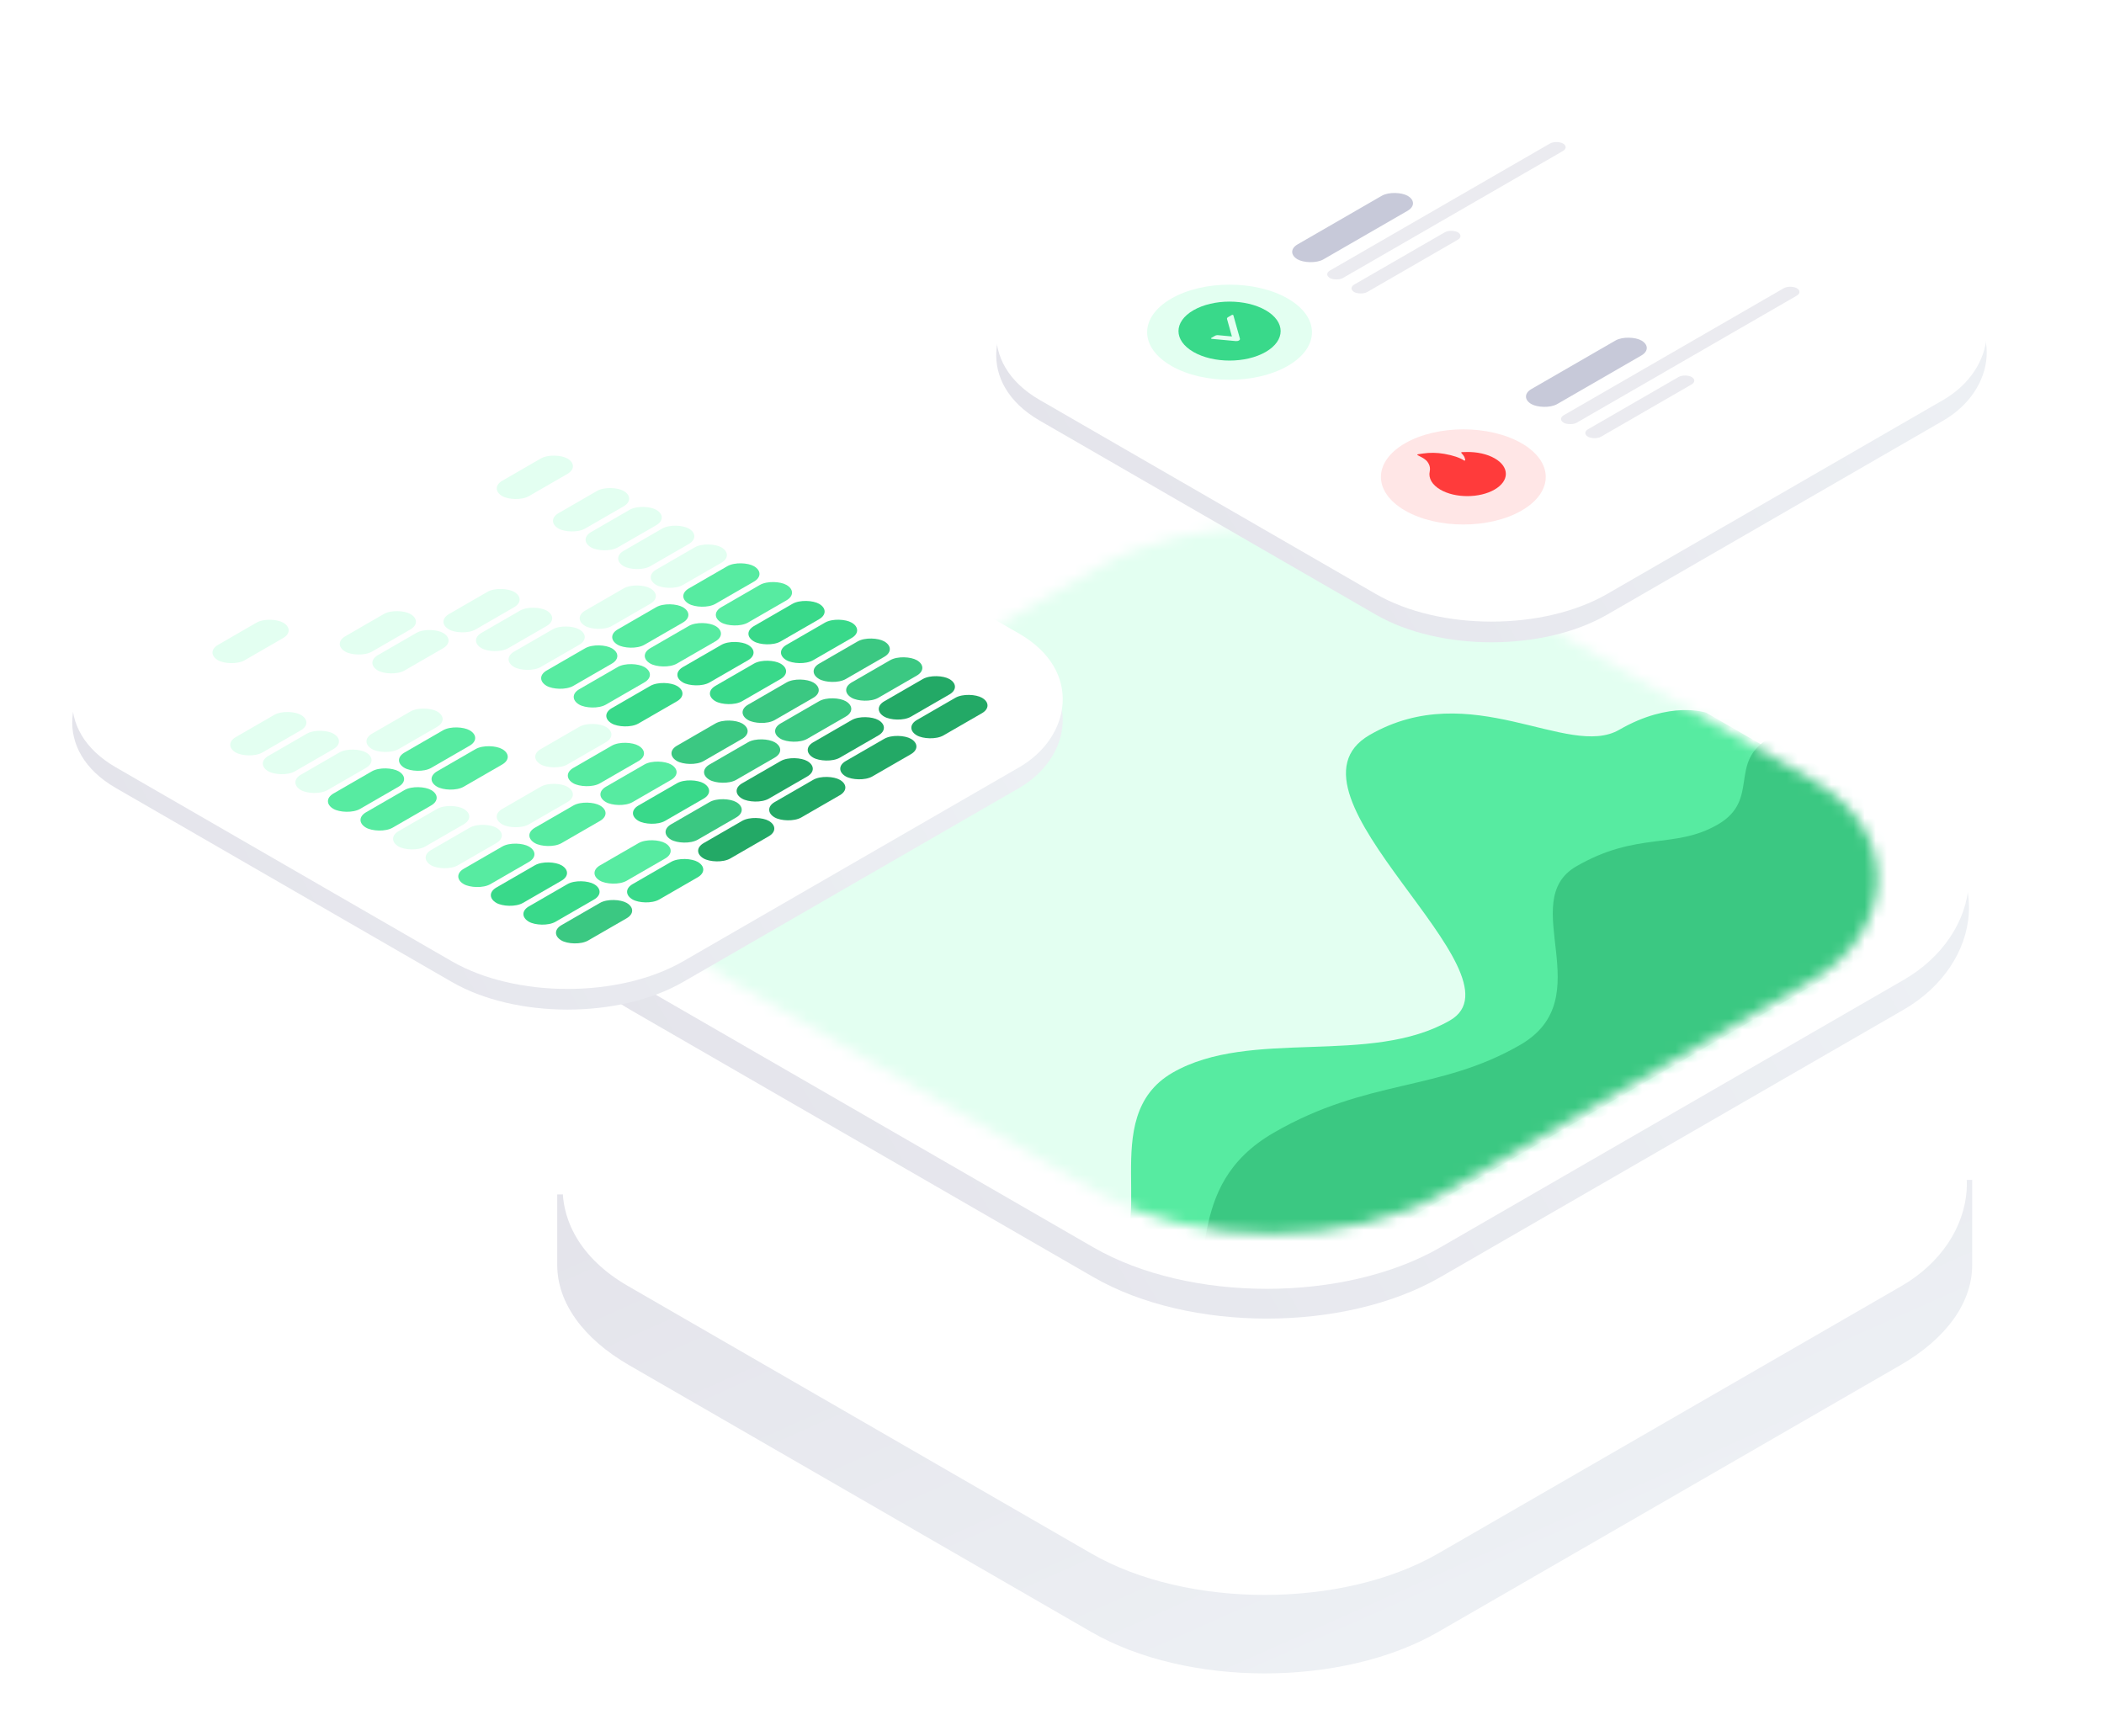 <svg width="189" height="156" viewBox="0 0 189 156" fill="none" xmlns="http://www.w3.org/2000/svg">
    <g filter="url(#filter0_dd)">
        <path d="M50.056 106.809L177.159 105.5L177.159 113.151C177.159 116.526 174.837 119.763 170.702 122.15L129.197 146.111C120.587 151.082 106.629 151.082 98.019 146.111L56.514 122.15C52.379 119.763 50.056 116.526 50.056 113.151L50.056 106.809Z" fill="url(#paint0_linear)"/>
        <rect width="84.061" height="84.061" rx="18" transform="matrix(0.866 0.5 -0.866 0.5 113.609 64)" fill="white"/>
    </g>
    <g filter="url(#filter1_dd)">
        <rect width="84.061" height="84.061" rx="18" transform="matrix(0.866 0.5 -0.866 0.5 113.801 35.674)" fill="url(#paint1_linear)"/>
        <rect width="84.061" height="84.061" rx="18" transform="matrix(0.866 0.5 -0.866 0.5 113.801 33)" fill="white"/>
        <mask id="mask0" mask-type="alpha" maskUnits="userSpaceOnUse" x="59" y="43" width="111" height="64">
            <rect width="74.128" height="74.128" rx="18" transform="matrix(0.866 0.5 -0.866 0.5 114.199 38.001)" fill="white"/>
        </mask>
        <g mask="url(#mask0)">
            <rect width="80.156" height="80.156" rx="18" transform="matrix(0.866 0.5 -0.866 0.5 113.699 35.14)" fill="#E3FFF1"/>
            <path d="M83.797 112.693C86.885 111.088 94.547 112.876 99.442 109.79C104.337 106.705 98.34 96.407 105.33 92.371C112.321 88.336 123.096 91.805 130.25 87.675C137.404 83.544 113.934 67.283 123.034 62.029C132.134 56.776 140.854 64.219 145.455 61.563C150.055 58.907 153.261 60.028 153.261 60.028L175.72 72.993C178.113 74.375 178.112 76.615 175.717 77.995L104.844 118.849C101.974 120.503 97.324 120.502 94.456 118.847C90.237 116.411 84.823 113.286 83.797 112.693Z" fill="#57EBA1"/>
            <path d="M91.731 116.267C96.25 113.491 102.061 115.711 105.88 113.248C109.699 110.786 105.985 102.631 114.425 97.759C122.865 92.886 129.244 94.096 136.556 89.874C143.869 85.653 136.139 76.983 141.605 73.828C147.071 70.672 150.423 72.317 154.296 70.081C158.169 67.846 155.184 64.481 158.951 62.306L174.948 71.542C177.818 73.198 177.818 75.885 174.948 77.541L104.867 117.999C102.087 119.604 97.64 119.645 94.841 118.051C93.941 117.539 92.908 116.947 91.731 116.267Z" fill="#3BC882"/>
        </g>
    </g>
    <g filter="url(#filter2_dd)">
        <rect width="58.861" height="58.861" rx="12" transform="matrix(0.866 0.5 -0.866 0.5 133.977 1.857)" fill="url(#paint2_linear)"/>
        <rect width="58.861" height="58.861" rx="12" transform="matrix(0.866 0.5 -0.866 0.5 133.977 0)" fill="white"/>
        <g filter="url(#filter3_dd)">
            <rect width="49.7" height="20.149" rx="8" transform="matrix(0.866 -0.5 0.866 0.5 114 41.848)" fill="white"/>
            <path fill-rule="evenodd" clip-rule="evenodd" d="M136.685 44.87C139.576 43.2 139.576 40.494 136.685 38.825C133.794 37.156 129.106 37.156 126.215 38.825C123.324 40.494 123.324 43.2 126.215 44.87C129.106 46.539 133.794 46.539 136.685 44.87Z" fill="#FFE6E6"/>
            <path d="M133.09 39.738C132.653 39.641 132.186 39.597 131.718 39.609L131.332 39.619C131.319 39.619 131.306 39.621 131.295 39.625C131.284 39.629 131.275 39.635 131.268 39.641C131.262 39.647 131.258 39.655 131.257 39.662C131.257 39.67 131.259 39.677 131.265 39.684L131.433 39.885C131.539 40.011 131.601 40.166 131.618 40.344C131.619 40.356 131.61 40.364 131.603 40.369C131.596 40.374 131.583 40.38 131.563 40.38C131.545 40.381 131.528 40.376 131.516 40.369C131.125 40.113 130.53 39.914 129.745 39.776C129.094 39.661 128.449 39.65 127.825 39.743L127.371 39.811C127.311 39.82 127.293 39.864 127.338 39.888L127.686 40.071C127.924 40.197 128.098 40.328 128.203 40.46C128.331 40.622 128.411 40.795 128.442 40.974C128.463 41.098 128.459 41.224 128.432 41.348C128.364 41.646 128.415 41.949 128.579 42.235C128.746 42.522 129.026 42.782 129.397 42.997C129.724 43.185 130.105 43.331 130.531 43.43C130.941 43.525 131.379 43.573 131.822 43.571C132.268 43.57 132.703 43.52 133.114 43.422C133.541 43.322 133.923 43.175 134.252 42.985C134.581 42.795 134.836 42.574 135.011 42.328C135.18 42.091 135.268 41.838 135.269 41.582C135.271 41.324 135.188 41.073 135.024 40.837C134.853 40.591 134.598 40.369 134.273 40.182C133.935 39.987 133.538 39.837 133.09 39.738Z" fill="#FF3B3B"/>
            <rect width="10.746" height="1.343" rx="0.672" transform="matrix(0.866 -0.5 0.866 0.5 142.066 37.902)" fill="#EBEBF0"/>
            <rect width="24.178" height="1.343" rx="0.672" transform="matrix(0.866 -0.5 0.866 0.5 139.883 36.643)" fill="#EBEBF0"/>
            <rect width="11.418" height="2.686" rx="1.343" transform="matrix(0.866 -0.5 0.866 0.5 136.395 34.628)" fill="#C7C9D9"/>
        </g>
        <g filter="url(#filter4_dd)">
            <rect width="49.7" height="20.149" rx="8" transform="matrix(0.866 -0.5 0.866 0.5 93 28.848)" fill="white"/>
            <path fill-rule="evenodd" clip-rule="evenodd" d="M115.685 31.869C118.576 30.2 118.576 27.494 115.685 25.825C112.794 24.156 108.106 24.156 105.215 25.825C102.324 27.494 102.324 30.2 105.215 31.869C108.106 33.539 112.794 33.539 115.685 31.869Z" fill="#E3FFF1"/>
            <path d="M107.205 26.873C105.414 27.907 105.414 29.585 107.205 30.619C108.997 31.653 111.903 31.653 113.695 30.619C115.486 29.585 115.486 27.907 113.695 26.873C111.903 25.838 108.997 25.838 107.205 26.873ZM110.792 27.325L111.381 29.427C111.39 29.456 111.386 29.486 111.37 29.515C111.354 29.543 111.327 29.569 111.29 29.59C111.254 29.611 111.209 29.627 111.16 29.636C111.11 29.645 111.058 29.648 111.007 29.643L108.852 29.442C108.786 29.435 108.76 29.389 108.807 29.361L109.147 29.165C109.221 29.123 109.327 29.102 109.431 29.113L110.662 29.228L110.222 27.659C110.205 27.599 110.239 27.538 110.313 27.495L110.653 27.299C110.7 27.272 110.781 27.287 110.792 27.325Z" fill="#39D98A"/>
            <rect width="10.746" height="1.343" rx="0.672" transform="matrix(0.866 -0.5 0.866 0.5 121.066 24.902)" fill="#EBEBF0"/>
            <rect width="24.178" height="1.343" rx="0.672" transform="matrix(0.866 -0.5 0.866 0.5 118.883 23.643)" fill="#EBEBF0"/>
            <rect width="11.418" height="2.686" rx="1.343" transform="matrix(0.866 -0.5 0.866 0.5 115.395 21.628)" fill="#C7C9D9"/>
        </g>
    </g>
    <g filter="url(#filter5_dd)">
        <rect width="58.861" height="58.861" rx="12" transform="matrix(0.866 0.5 -0.866 0.5 50.977 34.857)" fill="url(#paint3_linear)"/>
        <rect width="58.861" height="58.861" rx="12" transform="matrix(0.866 0.5 -0.866 0.5 50.977 33)" fill="white"/>
        <rect width="6.757" height="2.764" rx="1.382" transform="matrix(0.866 -0.5 0.866 0.5 49.242 83.304)" fill="#3BC882"/>
        <rect width="6.757" height="2.764" rx="1.382" transform="matrix(0.866 -0.5 0.866 0.5 55.629 79.62)" fill="#39D98A"/>
        <rect width="6.757" height="2.764" rx="1.382" transform="matrix(0.866 -0.5 0.866 0.5 62.012 75.935)" fill="#23A966"/>
        <rect width="6.757" height="2.764" rx="1.382" transform="matrix(0.866 -0.5 0.866 0.5 68.394 72.247)" fill="#23A966"/>
        <rect width="6.757" height="2.764" rx="1.382" transform="matrix(0.866 -0.5 0.866 0.5 74.777 68.562)" fill="#23A966"/>
        <rect width="6.757" height="2.764" rx="1.382" transform="matrix(0.866 -0.5 0.866 0.5 81.164 64.877)" fill="#23A966"/>
        <rect width="6.757" height="2.764" rx="1.382" transform="matrix(0.866 -0.5 0.866 0.5 46.316 81.619)" fill="#39D98A"/>
        <rect width="6.757" height="2.764" rx="1.382" transform="matrix(0.866 -0.5 0.866 0.5 52.703 77.935)" fill="#57EBA1"/>
        <rect width="6.757" height="2.764" rx="1.382" transform="matrix(0.866 -0.5 0.866 0.5 59.086 74.247)" fill="#3BC882"/>
        <rect width="6.757" height="2.764" rx="1.382" transform="matrix(0.866 -0.5 0.866 0.5 65.469 70.562)" fill="#23A966"/>
        <rect width="6.757" height="2.764" rx="1.382" transform="matrix(0.866 -0.5 0.866 0.5 71.856 66.877)" fill="#23A966"/>
        <rect width="6.757" height="2.764" rx="1.382" transform="matrix(0.866 -0.5 0.866 0.5 78.238 63.195)" fill="#23A966"/>
        <rect width="6.757" height="2.764" rx="1.382" transform="matrix(0.866 -0.5 0.866 0.5 43.391 79.926)" fill="#39D98A"/>
        <rect width="6.757" height="2.764" rx="1.382" transform="matrix(0.866 -0.5 0.866 0.5 56.156 72.556)" fill="#39D98A"/>
        <rect width="6.757" height="2.764" rx="1.382" transform="matrix(0.866 -0.5 0.866 0.5 62.543 68.871)" fill="#3BC882"/>
        <rect width="6.757" height="2.764" rx="1.382" transform="matrix(0.866 -0.5 0.866 0.5 68.926 65.184)" fill="#3BC882"/>
        <rect width="6.757" height="2.764" rx="1.382" transform="matrix(0.866 -0.5 0.866 0.5 75.309 61.499)" fill="#3BC882"/>
        <rect width="6.757" height="2.764" rx="1.382" transform="matrix(0.866 -0.5 0.866 0.5 40.465 78.24)" fill="#57EBA1"/>
        <rect width="6.757" height="2.764" rx="1.382" transform="matrix(0.866 -0.5 0.866 0.5 46.852 74.555)" fill="#57EBA1"/>
        <rect width="6.757" height="2.764" rx="1.382" transform="matrix(0.866 -0.5 0.866 0.5 53.234 70.87)" fill="#57EBA1"/>
        <rect width="6.757" height="2.764" rx="1.382" transform="matrix(0.866 -0.5 0.866 0.5 59.617 67.182)" fill="#3BC882"/>
        <rect width="6.757" height="2.764" rx="1.382" transform="matrix(0.866 -0.5 0.866 0.5 66.004 63.498)" fill="#3BC882"/>
        <rect width="6.757" height="2.764" rx="1.382" transform="matrix(0.866 -0.5 0.866 0.5 72.387 59.813)" fill="#3BC882"/>
        <rect width="6.757" height="2.764" rx="1.382" transform="matrix(0.866 -0.5 0.866 0.5 37.535 76.55)" fill="#E3FFF1"/>
        <rect width="6.757" height="2.764" rx="1.382" transform="matrix(0.866 -0.5 0.866 0.5 43.918 72.868)" fill="#E3FFF1"/>
        <rect width="6.757" height="2.764" rx="1.382" transform="matrix(0.866 -0.5 0.866 0.5 50.305 69.18)" fill="#57EBA1"/>
        <rect width="6.757" height="2.764" rx="1.382" transform="matrix(0.866 -0.5 0.866 0.5 63.07 61.807)" fill="#39D98A"/>
        <rect width="6.757" height="2.764" rx="1.382" transform="matrix(0.866 -0.5 0.866 0.5 69.453 58.123)" fill="#39D98A"/>
        <rect width="6.757" height="2.764" rx="1.382" transform="matrix(0.866 -0.5 0.866 0.5 34.609 74.86)" fill="#E3FFF1"/>
        <rect width="6.757" height="2.764" rx="1.382" transform="matrix(0.866 -0.5 0.866 0.5 47.379 67.487)" fill="#E3FFF1"/>
        <rect width="6.757" height="2.764" rx="1.382" transform="matrix(0.866 -0.5 0.866 0.5 53.762 63.809)" fill="#39D98A"/>
        <rect width="6.757" height="2.764" rx="1.382" transform="matrix(0.866 -0.5 0.866 0.5 60.148 60.121)" fill="#39D98A"/>
        <rect width="6.757" height="2.764" rx="1.382" transform="matrix(0.866 -0.5 0.866 0.5 66.531 56.436)" fill="#39D98A"/>
        <rect width="6.757" height="2.764" rx="1.382" transform="matrix(0.866 -0.5 0.866 0.5 31.684 73.166)" fill="#57EBA1"/>
        <rect width="6.757" height="2.764" rx="1.382" transform="matrix(0.866 -0.5 0.866 0.5 38.066 69.487)" fill="#57EBA1"/>
        <rect width="6.757" height="2.764" rx="1.382" transform="matrix(0.866 -0.5 0.866 0.5 50.836 62.112)" fill="#57EBA1"/>
        <rect width="6.757" height="2.764" rx="1.382" transform="matrix(0.866 -0.5 0.866 0.5 57.219 58.424)" fill="#57EBA1"/>
        <rect width="6.757" height="2.764" rx="1.382" transform="matrix(0.866 -0.5 0.866 0.5 63.602 54.739)" fill="#57EBA1"/>
        <rect width="6.757" height="2.764" rx="1.382" transform="matrix(0.866 -0.5 0.866 0.5 28.758 71.48)" fill="#57EBA1"/>
        <rect width="6.757" height="2.764" rx="1.382" transform="matrix(0.866 -0.5 0.866 0.5 35.141 67.798)" fill="#57EBA1"/>
        <rect width="6.757" height="2.764" rx="1.382" transform="matrix(0.866 -0.5 0.866 0.5 47.91 60.428)" fill="#57EBA1"/>
        <rect width="6.757" height="2.764" rx="1.382" transform="matrix(0.866 -0.5 0.866 0.5 54.293 56.737)" fill="#57EBA1"/>
        <rect width="6.757" height="2.764" rx="1.382" transform="matrix(0.866 -0.5 0.866 0.5 60.68 53.056)" fill="#57EBA1"/>
        <rect width="6.757" height="2.764" rx="1.382" transform="matrix(0.866 -0.5 0.866 0.5 25.832 69.79)" fill="#E3FFF1"/>
        <rect width="6.757" height="2.764" rx="1.382" transform="matrix(0.866 -0.5 0.866 0.5 32.219 66.105)" fill="#E3FFF1"/>
        <rect width="6.757" height="2.764" rx="1.382" transform="matrix(0.866 -0.5 0.866 0.5 44.984 58.732)" fill="#E3FFF1"/>
        <rect width="6.757" height="2.764" rx="1.382" transform="matrix(0.866 -0.5 0.866 0.5 51.371 55.047)" fill="#E3FFF1"/>
        <rect width="6.757" height="2.764" rx="1.382" transform="matrix(0.866 -0.5 0.866 0.5 57.754 51.362)" fill="#E3FFF1"/>
        <rect width="6.757" height="2.764" rx="1.382" transform="matrix(0.866 -0.5 0.866 0.5 22.906 68.102)" fill="#E3FFF1"/>
        <rect width="6.757" height="2.764" rx="1.382" transform="matrix(0.866 -0.5 0.866 0.5 42.059 57.044)" fill="#E3FFF1"/>
        <rect width="6.757" height="2.764" rx="1.382" transform="matrix(0.866 -0.5 0.866 0.5 54.828 49.675)" fill="#E3FFF1"/>
        <rect width="6.757" height="2.764" rx="1.382" transform="matrix(0.866 -0.5 0.866 0.5 19.98 66.413)" fill="#E3FFF1"/>
        <rect width="6.757" height="2.764" rx="1.382" transform="matrix(0.866 -0.5 0.866 0.5 32.75 59.047)" fill="#E3FFF1"/>
        <rect width="6.757" height="2.764" rx="1.382" transform="matrix(0.866 -0.5 0.866 0.5 39.133 55.359)" fill="#E3FFF1"/>
        <rect width="6.757" height="2.764" rx="1.382" transform="matrix(0.866 -0.5 0.866 0.5 51.902 47.989)" fill="#E3FFF1"/>
        <rect width="6.757" height="2.764" rx="1.382" transform="matrix(0.866 -0.5 0.866 0.5 29.82 57.352)" fill="#E3FFF1"/>
        <rect width="6.757" height="2.764" rx="1.382" transform="matrix(0.866 -0.5 0.866 0.5 48.973 46.294)" fill="#E3FFF1"/>
        <rect width="6.757" height="2.764" rx="1.382" transform="matrix(0.866 -0.5 0.866 0.5 18.387 58.126)" fill="#E3FFF1"/>
        <rect width="6.757" height="2.764" rx="1.382" transform="matrix(0.866 -0.5 0.866 0.5 43.922 43.381)" fill="#E3FFF1"/>
    </g>
    <defs>
        <filter id="filter0_dd" x="47.941" y="67.772" width="131.337" height="84.567" filterUnits="userSpaceOnUse" color-interpolation-filters="sRGB">
            <feFlood flood-opacity="0" result="BackgroundImageFix"/>
            <feColorMatrix in="SourceAlpha" type="matrix" values="0 0 0 0 0 0 0 0 0 0 0 0 0 0 0 0 0 0 127 0"/>
            <feOffset dy="0.5"/>
            <feGaussianBlur stdDeviation="1"/>
            <feColorMatrix type="matrix" values="0 0 0 0 0.376 0 0 0 0 0.38 0 0 0 0 0.439 0 0 0 0.16 0"/>
            <feBlend mode="normal" in2="BackgroundImageFix" result="effect1_dropShadow"/>
            <feColorMatrix in="SourceAlpha" type="matrix" values="0 0 0 0 0 0 0 0 0 0 0 0 0 0 0 0 0 0 127 0"/>
            <feOffset/>
            <feGaussianBlur stdDeviation="0.5"/>
            <feColorMatrix type="matrix" values="0 0 0 0 0.157 0 0 0 0 0.161 0 0 0 0 0.239 0 0 0 0.08 0"/>
            <feBlend mode="normal" in2="effect1_dropShadow" result="effect2_dropShadow"/>
            <feBlend mode="normal" in="SourceGraphic" in2="effect2_dropShadow" result="shape"/>
        </filter>
        <filter id="filter1_dd" x="42.133" y="34.272" width="143.337" height="92.186" filterUnits="userSpaceOnUse" color-interpolation-filters="sRGB">
            <feFlood flood-opacity="0" result="BackgroundImageFix"/>
            <feColorMatrix in="SourceAlpha" type="matrix" values="0 0 0 0 0 0 0 0 0 0 0 0 0 0 0 0 0 0 127 0"/>
            <feOffset dy="4"/>
            <feGaussianBlur stdDeviation="4"/>
            <feColorMatrix type="matrix" values="0 0 0 0 0.376 0 0 0 0 0.38 0 0 0 0 0.439 0 0 0 0.16 0"/>
            <feBlend mode="normal" in2="BackgroundImageFix" result="effect1_dropShadow"/>
            <feColorMatrix in="SourceAlpha" type="matrix" values="0 0 0 0 0 0 0 0 0 0 0 0 0 0 0 0 0 0 127 0"/>
            <feOffset/>
            <feGaussianBlur stdDeviation="1"/>
            <feColorMatrix type="matrix" values="0 0 0 0 0.157 0 0 0 0 0.161 0 0 0 0 0.239 0 0 0 0.04 0"/>
            <feBlend mode="normal" in2="effect1_dropShadow" result="effect2_dropShadow"/>
            <feBlend mode="normal" in="SourceGraphic" in2="effect2_dropShadow" result="shape"/>
        </filter>
        <filter id="filter2_dd" x="87.09" y="2.014" width="93.777" height="57.685" filterUnits="userSpaceOnUse" color-interpolation-filters="sRGB">
            <feFlood flood-opacity="0" result="BackgroundImageFix"/>
            <feColorMatrix in="SourceAlpha" type="matrix" values="0 0 0 0 0 0 0 0 0 0 0 0 0 0 0 0 0 0 127 0"/>
            <feOffset dy="0.5"/>
            <feGaussianBlur stdDeviation="1"/>
            <feColorMatrix type="matrix" values="0 0 0 0 0.376 0 0 0 0 0.38 0 0 0 0 0.439 0 0 0 0.16 0"/>
            <feBlend mode="normal" in2="BackgroundImageFix" result="effect1_dropShadow"/>
            <feColorMatrix in="SourceAlpha" type="matrix" values="0 0 0 0 0 0 0 0 0 0 0 0 0 0 0 0 0 0 127 0"/>
            <feOffset/>
            <feGaussianBlur stdDeviation="0.5"/>
            <feColorMatrix type="matrix" values="0 0 0 0 0.157 0 0 0 0 0.161 0 0 0 0 0.239 0 0 0 0.08 0"/>
            <feBlend mode="normal" in2="effect1_dropShadow" result="effect2_dropShadow"/>
            <feBlend mode="normal" in="SourceGraphic" in2="effect2_dropShadow" result="shape"/>
        </filter>
        <filter id="filter3_dd" x="116.059" y="17.843" width="56.375" height="34.236" filterUnits="userSpaceOnUse" color-interpolation-filters="sRGB">
            <feFlood flood-opacity="0" result="BackgroundImageFix"/>
            <feColorMatrix in="SourceAlpha" type="matrix" values="0 0 0 0 0 0 0 0 0 0 0 0 0 0 0 0 0 0 127 0"/>
            <feOffset dy="0.5"/>
            <feGaussianBlur stdDeviation="1"/>
            <feColorMatrix type="matrix" values="0 0 0 0 0.376 0 0 0 0 0.38 0 0 0 0 0.439 0 0 0 0.16 0"/>
            <feBlend mode="normal" in2="BackgroundImageFix" result="effect1_dropShadow"/>
            <feColorMatrix in="SourceAlpha" type="matrix" values="0 0 0 0 0 0 0 0 0 0 0 0 0 0 0 0 0 0 127 0"/>
            <feOffset/>
            <feGaussianBlur stdDeviation="0.5"/>
            <feColorMatrix type="matrix" values="0 0 0 0 0.157 0 0 0 0 0.161 0 0 0 0 0.239 0 0 0 0.08 0"/>
            <feBlend mode="normal" in2="effect1_dropShadow" result="effect2_dropShadow"/>
            <feBlend mode="normal" in="SourceGraphic" in2="effect2_dropShadow" result="shape"/>
        </filter>
        <filter id="filter4_dd" x="95.059" y="4.843" width="56.375" height="34.236" filterUnits="userSpaceOnUse" color-interpolation-filters="sRGB">
            <feFlood flood-opacity="0" result="BackgroundImageFix"/>
            <feColorMatrix in="SourceAlpha" type="matrix" values="0 0 0 0 0 0 0 0 0 0 0 0 0 0 0 0 0 0 127 0"/>
            <feOffset dy="0.5"/>
            <feGaussianBlur stdDeviation="1"/>
            <feColorMatrix type="matrix" values="0 0 0 0 0.376 0 0 0 0 0.38 0 0 0 0 0.439 0 0 0 0.16 0"/>
            <feBlend mode="normal" in2="BackgroundImageFix" result="effect1_dropShadow"/>
            <feColorMatrix in="SourceAlpha" type="matrix" values="0 0 0 0 0 0 0 0 0 0 0 0 0 0 0 0 0 0 127 0"/>
            <feOffset/>
            <feGaussianBlur stdDeviation="0.5"/>
            <feColorMatrix type="matrix" values="0 0 0 0 0.157 0 0 0 0 0.161 0 0 0 0 0.239 0 0 0 0.08 0"/>
            <feBlend mode="normal" in2="effect1_dropShadow" result="effect2_dropShadow"/>
            <feBlend mode="normal" in="SourceGraphic" in2="effect2_dropShadow" result="shape"/>
        </filter>
        <filter id="filter5_dd" x="4.09" y="35.014" width="93.777" height="57.685" filterUnits="userSpaceOnUse" color-interpolation-filters="sRGB">
            <feFlood flood-opacity="0" result="BackgroundImageFix"/>
            <feColorMatrix in="SourceAlpha" type="matrix" values="0 0 0 0 0 0 0 0 0 0 0 0 0 0 0 0 0 0 127 0"/>
            <feOffset dy="0.5"/>
            <feGaussianBlur stdDeviation="1"/>
            <feColorMatrix type="matrix" values="0 0 0 0 0.376 0 0 0 0 0.38 0 0 0 0 0.439 0 0 0 0.16 0"/>
            <feBlend mode="normal" in2="BackgroundImageFix" result="effect1_dropShadow"/>
            <feColorMatrix in="SourceAlpha" type="matrix" values="0 0 0 0 0 0 0 0 0 0 0 0 0 0 0 0 0 0 127 0"/>
            <feOffset/>
            <feGaussianBlur stdDeviation="0.5"/>
            <feColorMatrix type="matrix" values="0 0 0 0 0.157 0 0 0 0 0.161 0 0 0 0 0.239 0 0 0 0.08 0"/>
            <feBlend mode="normal" in2="effect1_dropShadow" result="effect2_dropShadow"/>
            <feBlend mode="normal" in="SourceGraphic" in2="effect2_dropShadow" result="shape"/>
        </filter>
        <linearGradient id="paint0_linear" x1="103.398" y1="87.293" x2="129.001" y2="144.857" gradientUnits="userSpaceOnUse">
            <stop stop-color="#E4E4EB"/>
            <stop offset="1" stop-color="#EDF0F4"/>
        </linearGradient>
        <linearGradient id="paint1_linear" x1="10.843" y1="84.096" x2="54.146" y2="-2.517" gradientUnits="userSpaceOnUse">
            <stop stop-color="#E4E4EB"/>
            <stop offset="1" stop-color="#EDF0F4"/>
        </linearGradient>
        <linearGradient id="paint2_linear" x1="7.592" y1="58.886" x2="37.914" y2="-1.762" gradientUnits="userSpaceOnUse">
            <stop stop-color="#E4E4EB"/>
            <stop offset="1" stop-color="#EDF0F4"/>
        </linearGradient>
        <linearGradient id="paint3_linear" x1="7.592" y1="58.886" x2="37.914" y2="-1.762" gradientUnits="userSpaceOnUse">
            <stop stop-color="#E4E4EB"/>
            <stop offset="1" stop-color="#EDF0F4"/>
        </linearGradient>
    </defs>
</svg>
